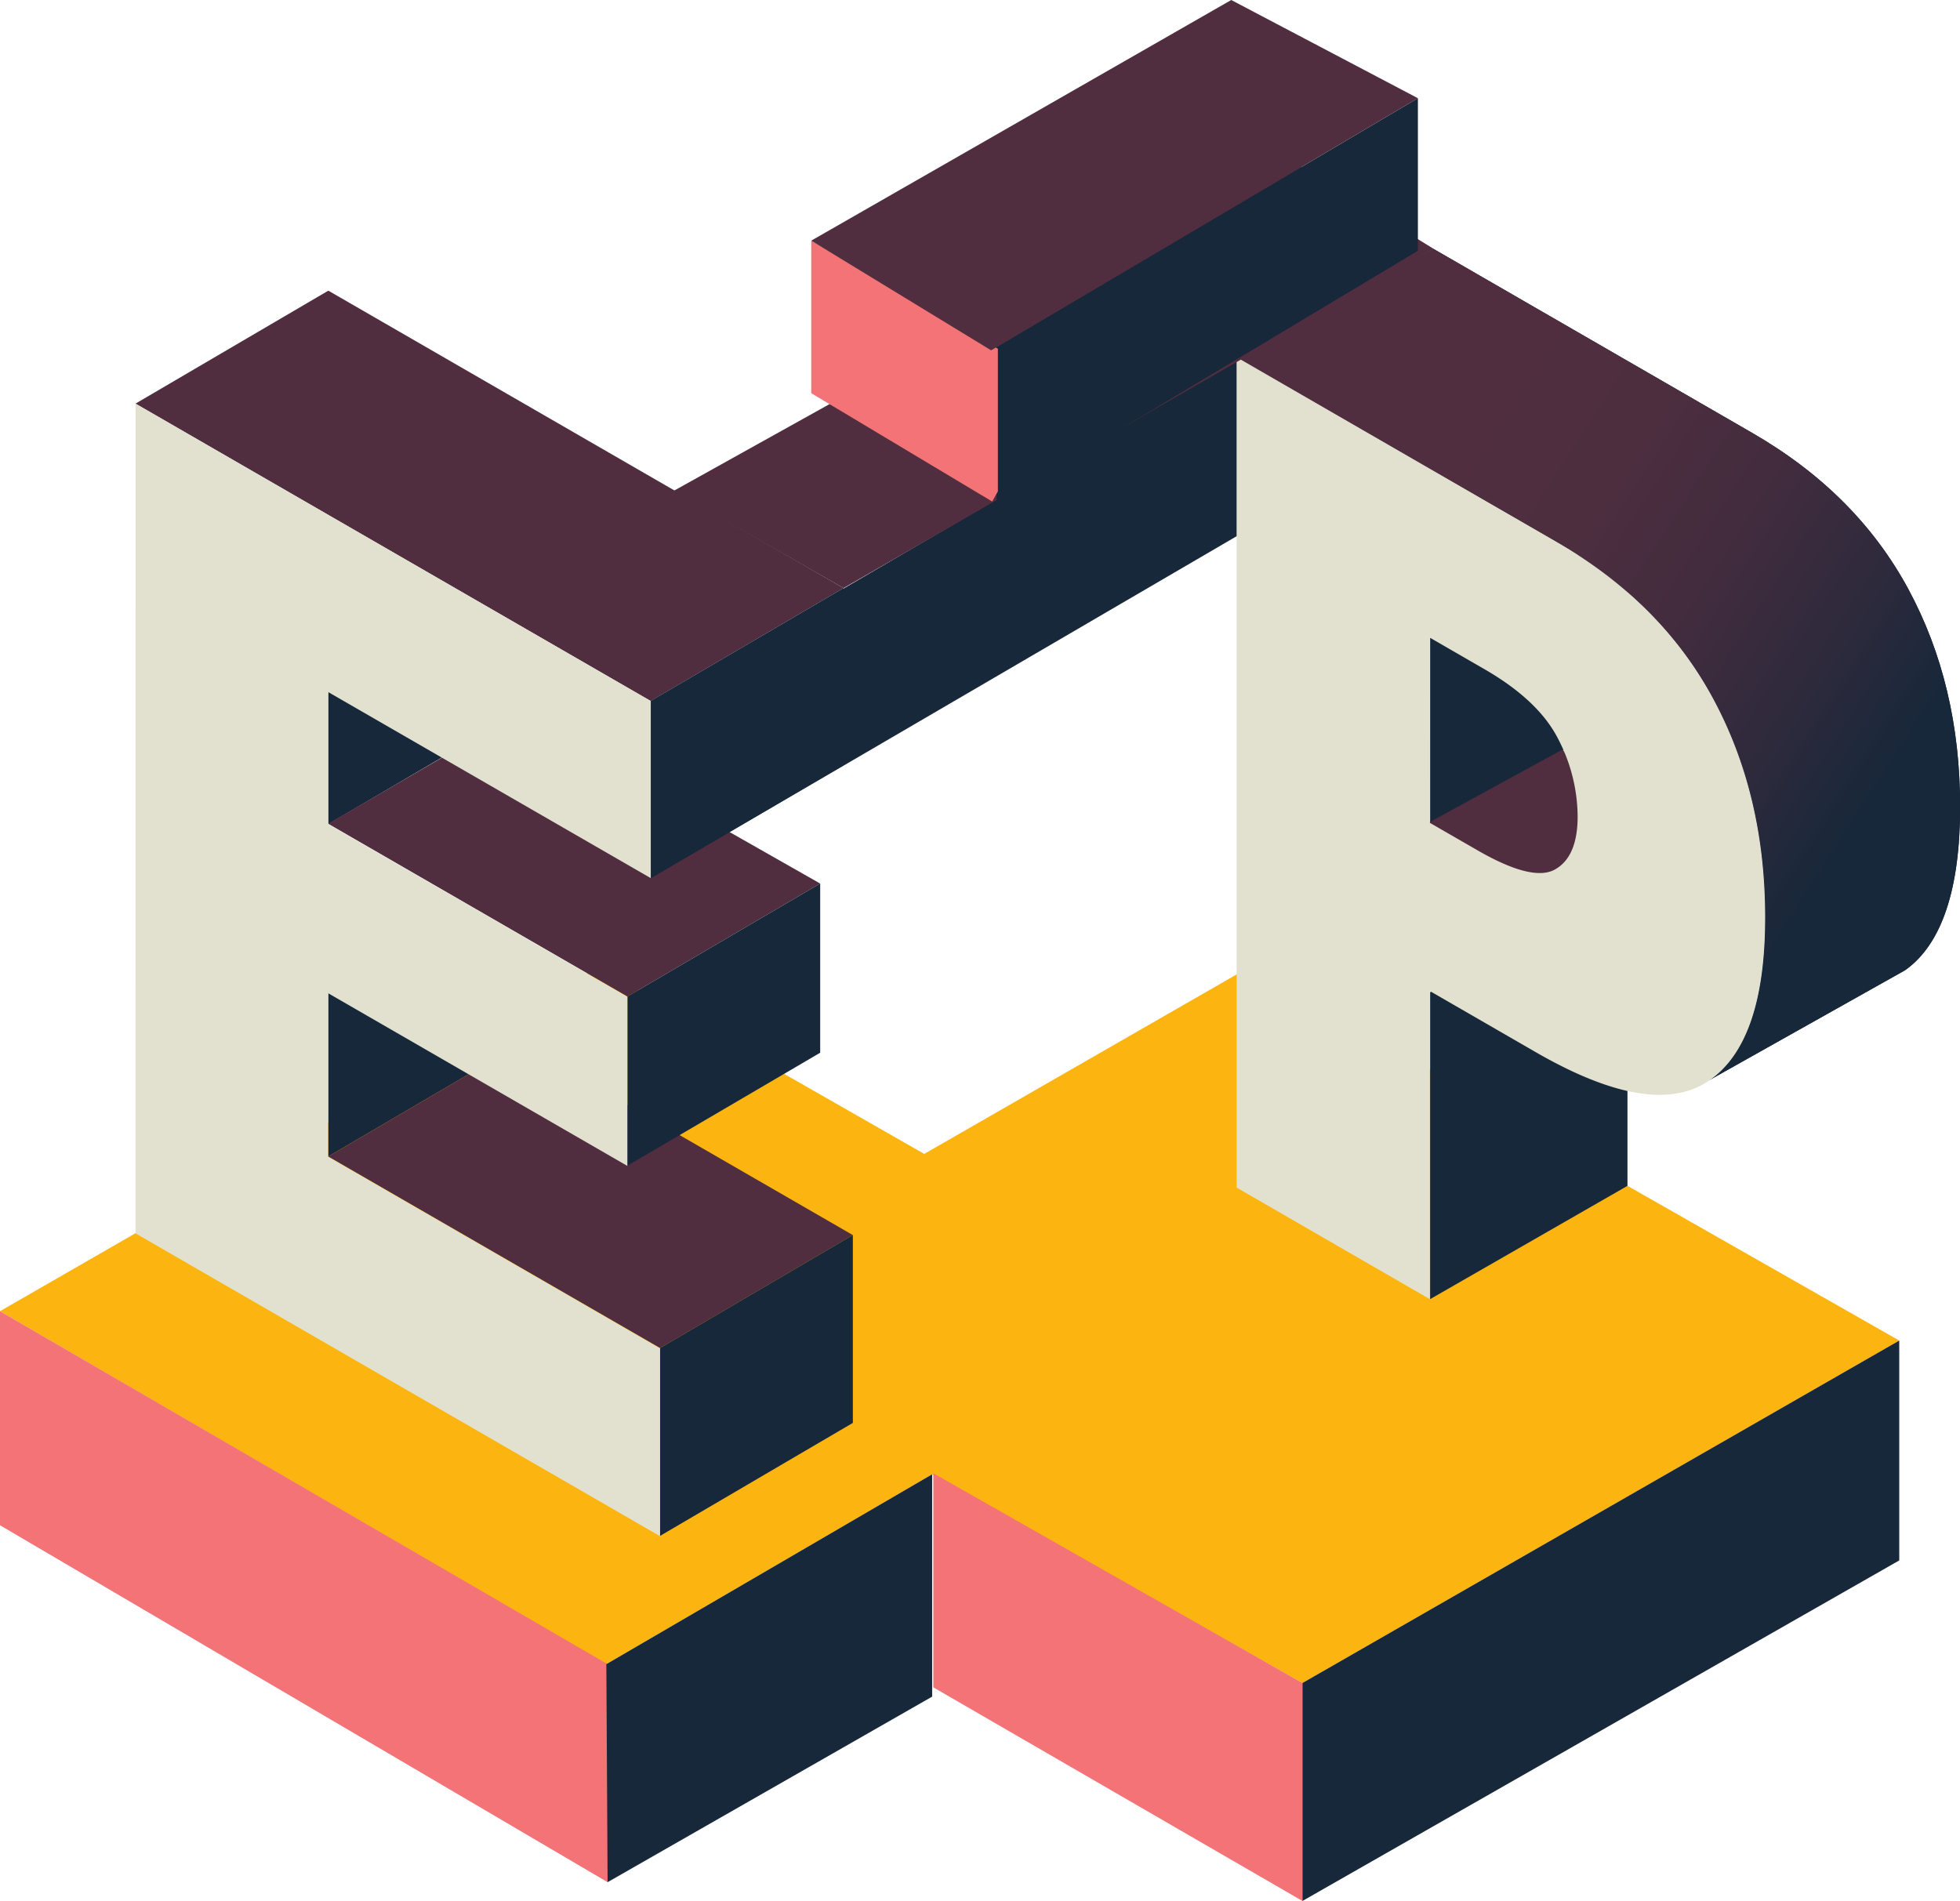 <svg id="Capa_1" data-name="Capa 1" xmlns="http://www.w3.org/2000/svg" xmlns:xlink="http://www.w3.org/1999/xlink" viewBox="0 0 326.48 316.68"><defs><style>.cls-1{fill:#fcb410;}.cls-2{fill:#f37377;}.cls-3{fill:#17283a;}.cls-4{fill:#502e3f;}.cls-5{fill:#e2e1cf;}.cls-6{fill:#4d4d4d;}.cls-7{fill:url(#Degradado_sin_nombre_9);}</style><linearGradient id="Degradado_sin_nombre_9" x1="1487.07" y1="1650.12" x2="1588.25" y2="1715.34" gradientUnits="userSpaceOnUse"><stop offset="0.07" stop-color="#502e3f"/><stop offset="0.27" stop-color="#4c2e3f"/><stop offset="0.46" stop-color="#412c3e"/><stop offset="0.65" stop-color="#2d2a3c"/><stop offset="0.81" stop-color="#17283a"/></linearGradient></defs><polyline class="cls-1" points="271.09 197.55 316.36 223.32 216.95 280.37 155.27 245.6 101 277.23 0 218.43 99.54 161.14 153.95 192.23 208.77 160.73"/><polygon class="cls-2" points="0 218.43 0 254.09 101.21 313.55 101.21 277.24 0 218.43"/><polygon class="cls-2" points="155.46 245.43 155.46 281.09 216.95 316.68 216.95 280.37 155.46 245.43"/><polygon class="cls-3" points="54.67 192.66 54.67 165.41 86.78 173.84 54.67 192.66"/><polygon class="cls-3" points="54.67 137.29 54.67 110.05 86.78 118.47 54.67 137.29"/><polygon class="cls-4" points="22.57 67.24 54.69 48.42 140.51 97.97 108.39 116.78 22.57 67.24"/><polygon class="cls-4" points="109.95 224.57 142.06 205.75 86.78 173.84 54.67 192.66 109.95 224.57"/><polygon class="cls-4" points="54.67 137.23 104.51 166.01 136.62 147.19 86.53 118.72 54.67 137.23"/><path class="cls-3" d="M1368.9,1710.24l32.11-18.82v-29.5l-32.11,18.82S1368.71,1710.43,1368.9,1710.24Z" transform="translate(-1260.5 -1563.95)"/><path class="cls-3" d="M1368.9,1710.24l97.65-57v-29.5l-97.65,57S1368.71,1710.43,1368.9,1710.24Z" transform="translate(-1260.5 -1563.95)"/><polygon class="cls-3" points="136.62 147.19 104.51 166.01 104.51 194.19 136.62 175.37 136.62 147.19"/><polygon class="cls-3" points="109.95 224.57 142.06 205.75 142.06 237.04 109.95 255.86 109.95 224.57"/><path class="cls-5" d="M1283.08,1631.19l85.82,49.55v29.5l-53.73-31v22L1365,1730v28.18l-49.84-28.77v27.24l55.28,31.92v31.29l-87.37-50.45Z" transform="translate(-1260.5 -1563.95)"/><polygon class="cls-3" points="271.09 197.55 238.22 216.42 238.22 165.29 271.09 146.43 271.09 197.55"/><polygon class="cls-3" points="271.09 119.04 238.22 137.3 238.22 106.26 271.09 88 271.09 119.04"/><polygon class="cls-6" points="205.98 59.99 205.97 60 205.98 60.02 205.98 59.99"/><path class="cls-6" d="M1543.16,1745.07Z" transform="translate(-1260.5 -1563.95)"/><path class="cls-3" d="M1587,1698.36q0-20.31-8.64-36.3t-26-26l-53.1-30.66,0,0-32.68,18.18,53.16,30.64q17.42,10.05,26.08,26.1t8.67,36.42q0,20.73-9.26,27.15l32.59-18.3,0,0C1583.93,1721.29,1587,1712.08,1587,1698.36Z" transform="translate(-1260.5 -1563.95)"/><path class="cls-7" d="M1587,1698.36q0-20.31-8.64-36.3t-26-26l-53.1-30.66,0,0-32.68,18.18,53.16,30.64q17.42,10.05,26.08,26.1t8.67,36.42q0,20.73-9.26,27.15l32.59-18.3,0,0C1583.93,1721.29,1587,1712.08,1587,1698.36Z" transform="translate(-1260.5 -1563.95)"/><polygon class="cls-4" points="236.4 137.91 251 146.43 264.4 147.04 269.26 136.69 260.3 124.85 236.4 137.91"/><path class="cls-5" d="M1466.49,1623.46l53.28,30.77q17.42,10.05,26.08,26.1t8.67,36.42q0,20.94-9.45,27.29t-28.84-4.86l-17.55-10.13v51.33l-32.19-18.59Zm32.19,77.57,7.86,4.53q9.27,5.36,13,3.22c2.5-1.41,3.75-4.36,3.75-8.82a28.27,28.27,0,0,0-3.25-12.92q-3.25-6.4-12.25-11.6l-9.13-5.27Z" transform="translate(-1260.5 -1563.95)"/><polygon class="cls-4" points="112.22 81.77 213.13 25.59 238.79 41.45 140.51 97.97 112.22 81.77"/><polygon class="cls-3" points="101.21 313.55 155.27 282.64 155.27 245.6 101 277.23 101.21 313.55"/><polygon class="cls-3" points="316.36 223.32 316.36 259.95 216.95 316.68 216.95 280.37 316.36 223.32"/><polygon class="cls-3" points="166.04 83.82 236.18 41.77 236.18 16.36 165.09 58.36 166.04 83.82"/><polyline class="cls-2" points="166.22 81.86 166.22 58.09 135.13 40.09 135.13 65.5 165.27 83.55"/><polygon class="cls-4" points="135.13 40.09 205.09 0 236.18 16.36 165.09 58.36 135.13 40.09"/></svg>